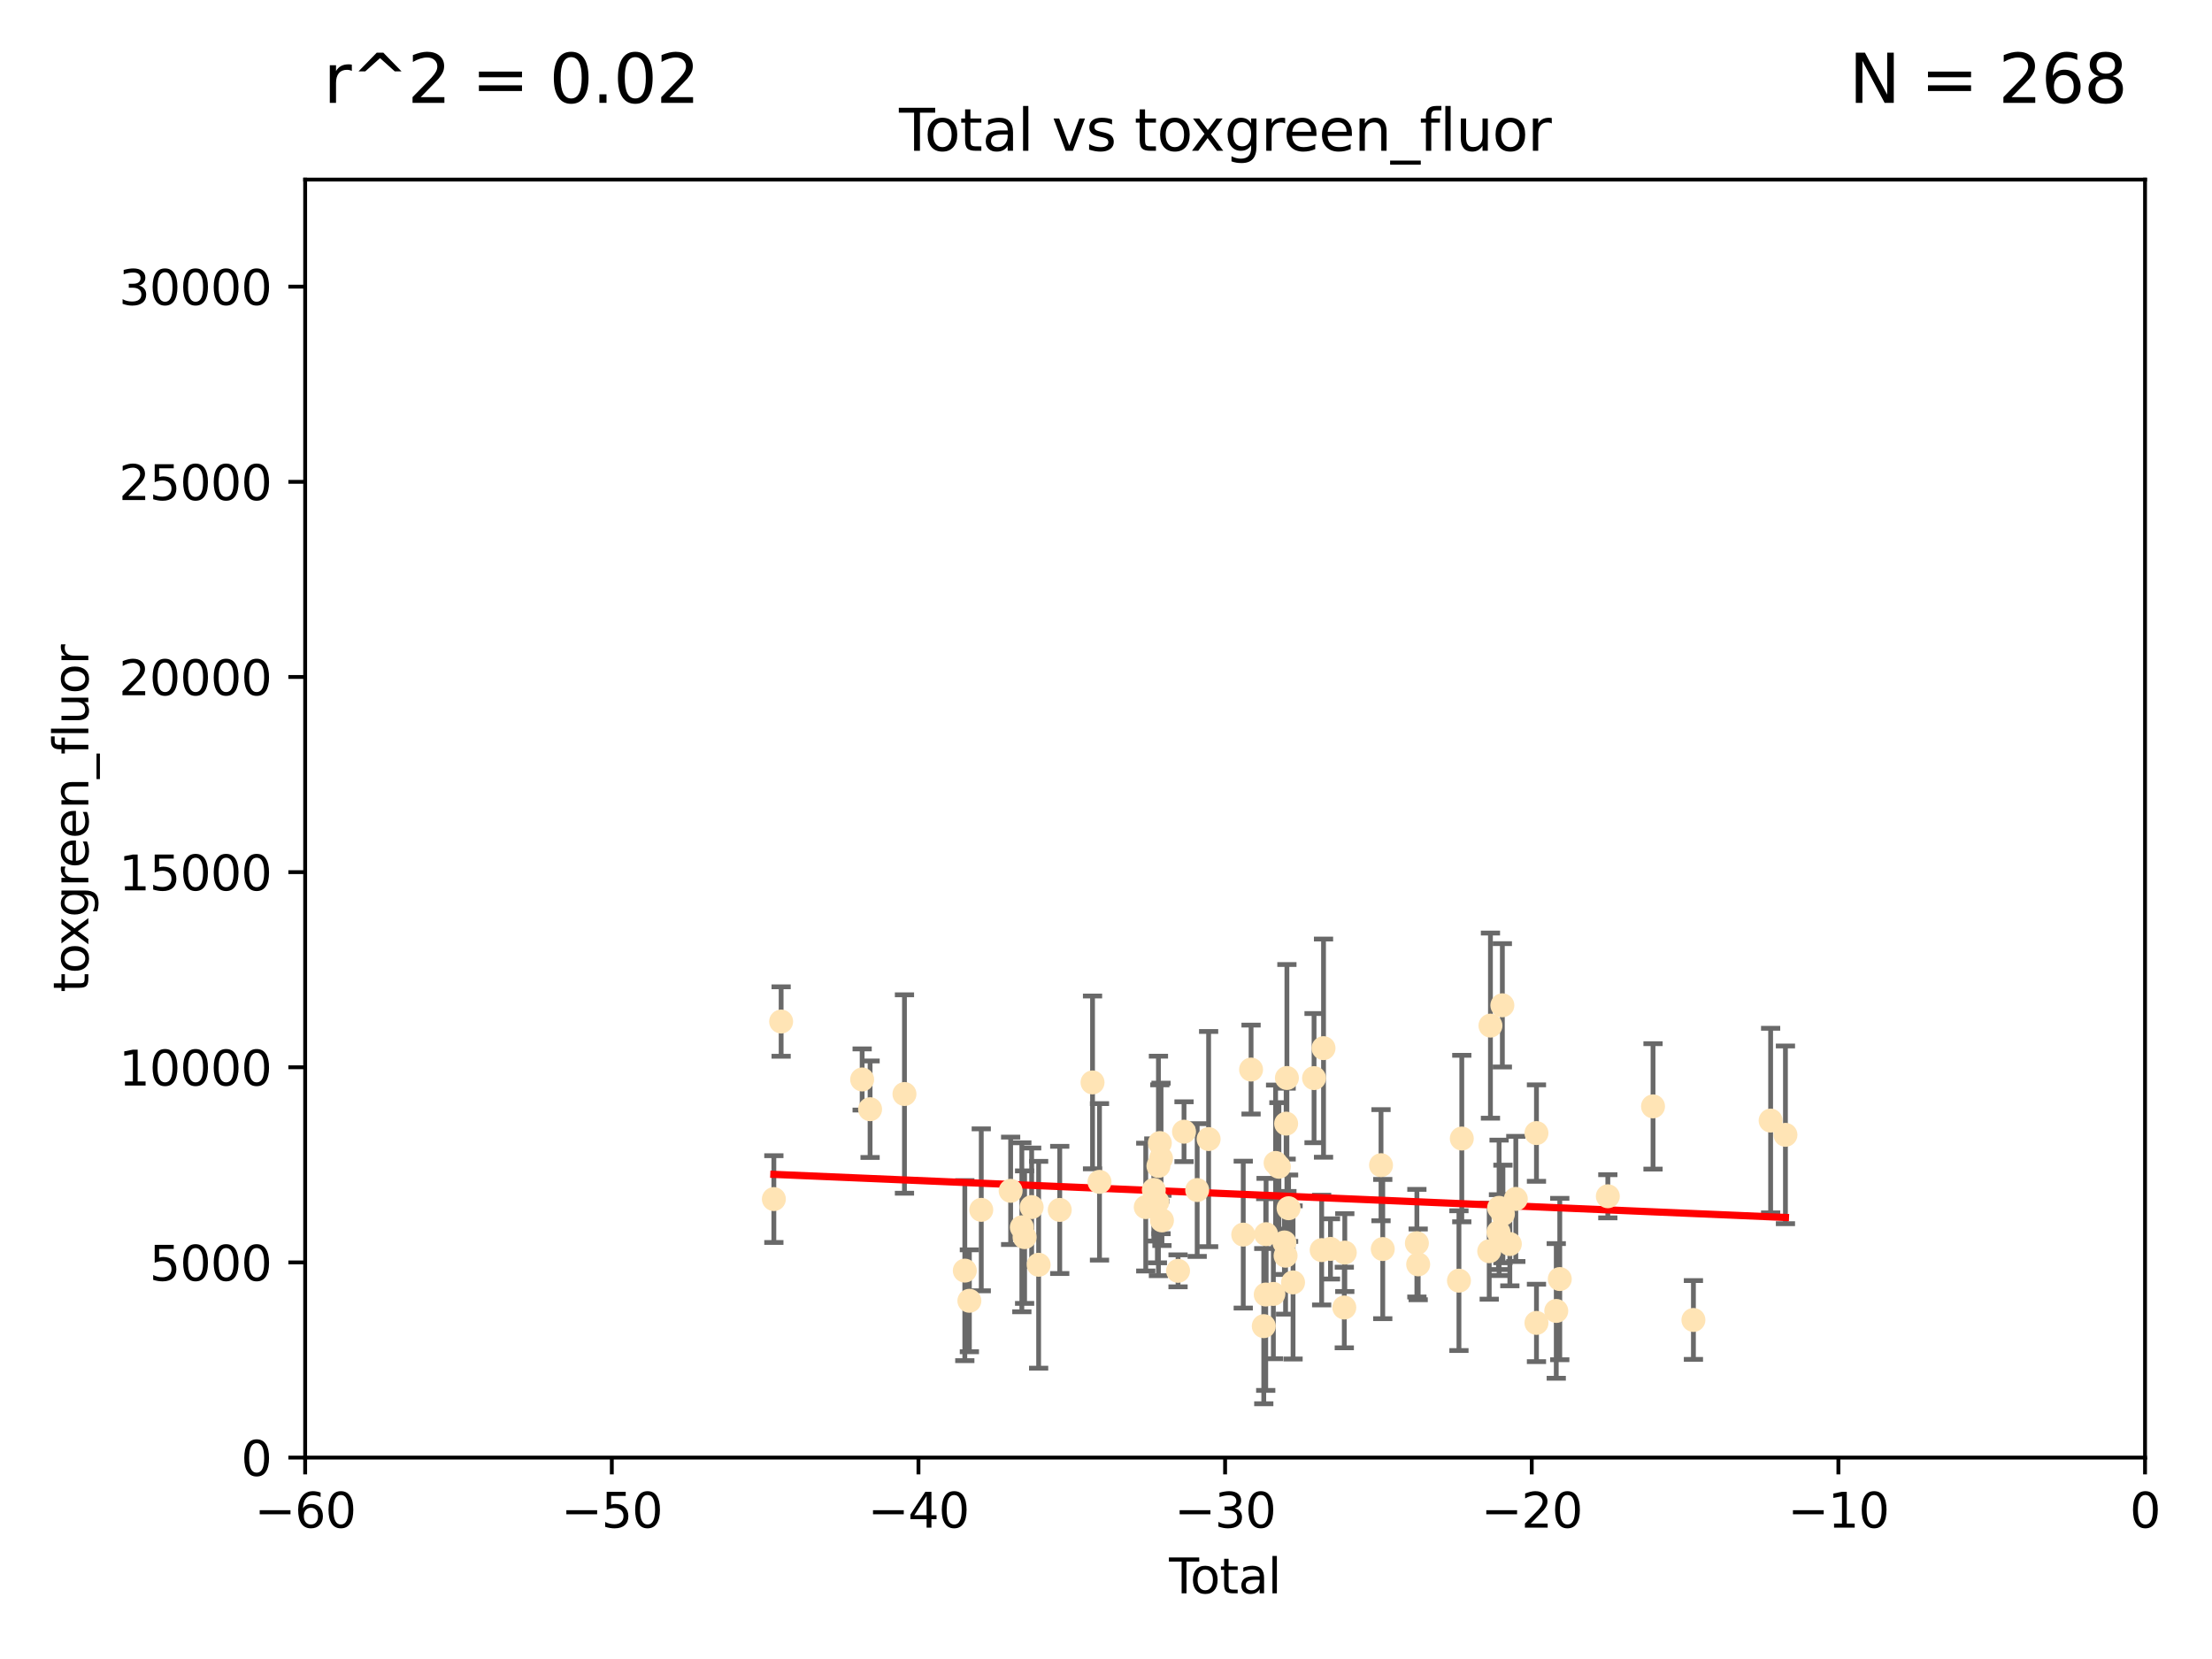 <?xml version="1.0" encoding="utf-8" standalone="no"?>
<!DOCTYPE svg PUBLIC "-//W3C//DTD SVG 1.1//EN"
  "http://www.w3.org/Graphics/SVG/1.1/DTD/svg11.dtd">
<svg xmlns:xlink="http://www.w3.org/1999/xlink" width="460.8pt" height="345.6pt" viewBox="0 0 460.8 345.6" xmlns="http://www.w3.org/2000/svg" version="1.1">
 <defs>
  <style type="text/css">*{stroke-linejoin: round; stroke-linecap: butt}</style>
 </defs>
 <g id="figure_1">
  <g id="patch_1">
   <path d="M 0 345.6 
L 460.8 345.6 
L 460.8 0 
L 0 0 
z
" style="fill: #ffffff"/>
  </g>
  <g id="axes_1">
   <g id="patch_2">
    <path d="M 63.571 303.64 
L 446.85 303.64 
L 446.85 37.411 
L 63.571 37.411 
z
" style="fill: #ffffff"/>
   </g>
   <g id="PathCollection_1">
    <defs>
     <path id="m2e6eecf517" d="M 0 1.118 
C 0.297 1.118 0.581 1 0.791 0.791 
C 1 0.581 1.118 0.297 1.118 0 
C 1.118 -0.297 1 -0.581 0.791 -0.791 
C 0.581 -1 0.297 -1.118 0 -1.118 
C -0.297 -1.118 -0.581 -1 -0.791 -0.791 
C -1 -0.581 -1.118 -0.297 -1.118 0 
C -1.118 0.297 -1 0.581 -0.791 0.791 
C -0.581 1 -0.297 1.118 0 1.118 
z
" style="stroke: #ffe4b5"/>
    </defs>
    <g clip-path="url(#p07975fe2c4)">
     <use xlink:href="#m2e6eecf517" x="161.21" y="249.791" style="fill: #ffe4b5; stroke: #ffe4b5"/>
     <use xlink:href="#m2e6eecf517" x="162.724" y="212.802" style="fill: #ffe4b5; stroke: #ffe4b5"/>
     <use xlink:href="#m2e6eecf517" x="179.601" y="224.873" style="fill: #ffe4b5; stroke: #ffe4b5"/>
     <use xlink:href="#m2e6eecf517" x="181.253" y="231.067" style="fill: #ffe4b5; stroke: #ffe4b5"/>
     <use xlink:href="#m2e6eecf517" x="188.417" y="227.903" style="fill: #ffe4b5; stroke: #ffe4b5"/>
     <use xlink:href="#m2e6eecf517" x="200.988" y="264.692" style="fill: #ffe4b5; stroke: #ffe4b5"/>
     <use xlink:href="#m2e6eecf517" x="201.939" y="270.979" style="fill: #ffe4b5; stroke: #ffe4b5"/>
     <use xlink:href="#m2e6eecf517" x="204.415" y="252.033" style="fill: #ffe4b5; stroke: #ffe4b5"/>
     <use xlink:href="#m2e6eecf517" x="210.536" y="248.068" style="fill: #ffe4b5; stroke: #ffe4b5"/>
     <use xlink:href="#m2e6eecf517" x="212.869" y="255.665" style="fill: #ffe4b5; stroke: #ffe4b5"/>
     <use xlink:href="#m2e6eecf517" x="213.443" y="257.718" style="fill: #ffe4b5; stroke: #ffe4b5"/>
     <use xlink:href="#m2e6eecf517" x="214.913" y="251.455" style="fill: #ffe4b5; stroke: #ffe4b5"/>
     <use xlink:href="#m2e6eecf517" x="216.367" y="263.475" style="fill: #ffe4b5; stroke: #ffe4b5"/>
     <use xlink:href="#m2e6eecf517" x="220.765" y="252.047" style="fill: #ffe4b5; stroke: #ffe4b5"/>
     <use xlink:href="#m2e6eecf517" x="227.595" y="225.488" style="fill: #ffe4b5; stroke: #ffe4b5"/>
     <use xlink:href="#m2e6eecf517" x="229.045" y="246.202" style="fill: #ffe4b5; stroke: #ffe4b5"/>
     <use xlink:href="#m2e6eecf517" x="238.681" y="251.458" style="fill: #ffe4b5; stroke: #ffe4b5"/>
     <use xlink:href="#m2e6eecf517" x="240.358" y="247.882" style="fill: #ffe4b5; stroke: #ffe4b5"/>
     <use xlink:href="#m2e6eecf517" x="241.107" y="250.374" style="fill: #ffe4b5; stroke: #ffe4b5"/>
     <use xlink:href="#m2e6eecf517" x="241.324" y="242.885" style="fill: #ffe4b5; stroke: #ffe4b5"/>
     <use xlink:href="#m2e6eecf517" x="241.618" y="238.115" style="fill: #ffe4b5; stroke: #ffe4b5"/>
     <use xlink:href="#m2e6eecf517" x="241.865" y="241.324" style="fill: #ffe4b5; stroke: #ffe4b5"/>
     <use xlink:href="#m2e6eecf517" x="242.058" y="254.237" style="fill: #ffe4b5; stroke: #ffe4b5"/>
     <use xlink:href="#m2e6eecf517" x="245.409" y="264.738" style="fill: #ffe4b5; stroke: #ffe4b5"/>
     <use xlink:href="#m2e6eecf517" x="246.654" y="235.752" style="fill: #ffe4b5; stroke: #ffe4b5"/>
     <use xlink:href="#m2e6eecf517" x="249.396" y="247.907" style="fill: #ffe4b5; stroke: #ffe4b5"/>
     <use xlink:href="#m2e6eecf517" x="251.778" y="237.288" style="fill: #ffe4b5; stroke: #ffe4b5"/>
     <use xlink:href="#m2e6eecf517" x="258.992" y="257.194" style="fill: #ffe4b5; stroke: #ffe4b5"/>
     <use xlink:href="#m2e6eecf517" x="260.621" y="222.809" style="fill: #ffe4b5; stroke: #ffe4b5"/>
     <use xlink:href="#m2e6eecf517" x="263.267" y="276.261" style="fill: #ffe4b5; stroke: #ffe4b5"/>
     <use xlink:href="#m2e6eecf517" x="263.676" y="269.678" style="fill: #ffe4b5; stroke: #ffe4b5"/>
     <use xlink:href="#m2e6eecf517" x="263.749" y="257.103" style="fill: #ffe4b5; stroke: #ffe4b5"/>
     <use xlink:href="#m2e6eecf517" x="265.267" y="269.55" style="fill: #ffe4b5; stroke: #ffe4b5"/>
     <use xlink:href="#m2e6eecf517" x="265.731" y="242.263" style="fill: #ffe4b5; stroke: #ffe4b5"/>
     <use xlink:href="#m2e6eecf517" x="266.421" y="243.055" style="fill: #ffe4b5; stroke: #ffe4b5"/>
     <use xlink:href="#m2e6eecf517" x="267.566" y="258.822" style="fill: #ffe4b5; stroke: #ffe4b5"/>
     <use xlink:href="#m2e6eecf517" x="267.81" y="261.588" style="fill: #ffe4b5; stroke: #ffe4b5"/>
     <use xlink:href="#m2e6eecf517" x="267.925" y="234.075" style="fill: #ffe4b5; stroke: #ffe4b5"/>
     <use xlink:href="#m2e6eecf517" x="268.086" y="224.564" style="fill: #ffe4b5; stroke: #ffe4b5"/>
     <use xlink:href="#m2e6eecf517" x="268.435" y="251.692" style="fill: #ffe4b5; stroke: #ffe4b5"/>
     <use xlink:href="#m2e6eecf517" x="269.366" y="267.149" style="fill: #ffe4b5; stroke: #ffe4b5"/>
     <use xlink:href="#m2e6eecf517" x="273.742" y="224.589" style="fill: #ffe4b5; stroke: #ffe4b5"/>
     <use xlink:href="#m2e6eecf517" x="275.327" y="260.418" style="fill: #ffe4b5; stroke: #ffe4b5"/>
     <use xlink:href="#m2e6eecf517" x="275.715" y="218.347" style="fill: #ffe4b5; stroke: #ffe4b5"/>
     <use xlink:href="#m2e6eecf517" x="277.163" y="260.168" style="fill: #ffe4b5; stroke: #ffe4b5"/>
     <use xlink:href="#m2e6eecf517" x="280.041" y="272.377" style="fill: #ffe4b5; stroke: #ffe4b5"/>
     <use xlink:href="#m2e6eecf517" x="280.145" y="260.939" style="fill: #ffe4b5; stroke: #ffe4b5"/>
     <use xlink:href="#m2e6eecf517" x="287.692" y="242.731" style="fill: #ffe4b5; stroke: #ffe4b5"/>
     <use xlink:href="#m2e6eecf517" x="288.054" y="260.2" style="fill: #ffe4b5; stroke: #ffe4b5"/>
     <use xlink:href="#m2e6eecf517" x="295.162" y="258.979" style="fill: #ffe4b5; stroke: #ffe4b5"/>
     <use xlink:href="#m2e6eecf517" x="295.433" y="263.39" style="fill: #ffe4b5; stroke: #ffe4b5"/>
     <use xlink:href="#m2e6eecf517" x="303.925" y="266.787" style="fill: #ffe4b5; stroke: #ffe4b5"/>
     <use xlink:href="#m2e6eecf517" x="304.518" y="237.179" style="fill: #ffe4b5; stroke: #ffe4b5"/>
     <use xlink:href="#m2e6eecf517" x="310.233" y="260.652" style="fill: #ffe4b5; stroke: #ffe4b5"/>
     <use xlink:href="#m2e6eecf517" x="310.488" y="213.654" style="fill: #ffe4b5; stroke: #ffe4b5"/>
     <use xlink:href="#m2e6eecf517" x="312.161" y="256.674" style="fill: #ffe4b5; stroke: #ffe4b5"/>
     <use xlink:href="#m2e6eecf517" x="312.288" y="251.615" style="fill: #ffe4b5; stroke: #ffe4b5"/>
     <use xlink:href="#m2e6eecf517" x="312.969" y="209.421" style="fill: #ffe4b5; stroke: #ffe4b5"/>
     <use xlink:href="#m2e6eecf517" x="313.086" y="252.889" style="fill: #ffe4b5; stroke: #ffe4b5"/>
     <use xlink:href="#m2e6eecf517" x="314.527" y="259.156" style="fill: #ffe4b5; stroke: #ffe4b5"/>
     <use xlink:href="#m2e6eecf517" x="315.771" y="249.756" style="fill: #ffe4b5; stroke: #ffe4b5"/>
     <use xlink:href="#m2e6eecf517" x="320.072" y="236.039" style="fill: #ffe4b5; stroke: #ffe4b5"/>
     <use xlink:href="#m2e6eecf517" x="320.074" y="275.586" style="fill: #ffe4b5; stroke: #ffe4b5"/>
     <use xlink:href="#m2e6eecf517" x="324.196" y="273.091" style="fill: #ffe4b5; stroke: #ffe4b5"/>
     <use xlink:href="#m2e6eecf517" x="324.93" y="266.448" style="fill: #ffe4b5; stroke: #ffe4b5"/>
     <use xlink:href="#m2e6eecf517" x="334.94" y="249.204" style="fill: #ffe4b5; stroke: #ffe4b5"/>
     <use xlink:href="#m2e6eecf517" x="344.356" y="230.478" style="fill: #ffe4b5; stroke: #ffe4b5"/>
     <use xlink:href="#m2e6eecf517" x="352.771" y="274.972" style="fill: #ffe4b5; stroke: #ffe4b5"/>
     <use xlink:href="#m2e6eecf517" x="368.855" y="233.435" style="fill: #ffe4b5; stroke: #ffe4b5"/>
     <use xlink:href="#m2e6eecf517" x="371.94" y="236.407" style="fill: #ffe4b5; stroke: #ffe4b5"/>
    </g>
   </g>
   <g id="matplotlib.axis_1">
    <g id="xtick_1">
     <g id="line2d_1">
      <defs>
       <path id="m65c849eef1" d="M 0 0 
L 0 3.5 
" style="stroke: #000000; stroke-width: 0.8"/>
      </defs>
      <g>
       <use xlink:href="#m65c849eef1" x="63.571" y="303.64" style="stroke: #000000; stroke-width: 0.8"/>
      </g>
     </g>
     <g id="text_1">
      <!-- −60 -->
      <g transform="translate(53.019 318.238)scale(0.1 -0.1)">
       <defs>
        <path id="DejaVuSans-2212" d="M 678 2272 
L 4684 2272 
L 4684 1741 
L 678 1741 
L 678 2272 
z
" transform="scale(0.016)"/>
        <path id="DejaVuSans-36" d="M 2113 2584 
Q 1688 2584 1439 2293 
Q 1191 2003 1191 1497 
Q 1191 994 1439 701 
Q 1688 409 2113 409 
Q 2538 409 2786 701 
Q 3034 994 3034 1497 
Q 3034 2003 2786 2293 
Q 2538 2584 2113 2584 
z
M 3366 4563 
L 3366 3988 
Q 3128 4100 2886 4159 
Q 2644 4219 2406 4219 
Q 1781 4219 1451 3797 
Q 1122 3375 1075 2522 
Q 1259 2794 1537 2939 
Q 1816 3084 2150 3084 
Q 2853 3084 3261 2657 
Q 3669 2231 3669 1497 
Q 3669 778 3244 343 
Q 2819 -91 2113 -91 
Q 1303 -91 875 529 
Q 447 1150 447 2328 
Q 447 3434 972 4092 
Q 1497 4750 2381 4750 
Q 2619 4750 2861 4703 
Q 3103 4656 3366 4563 
z
" transform="scale(0.016)"/>
        <path id="DejaVuSans-30" d="M 2034 4250 
Q 1547 4250 1301 3770 
Q 1056 3291 1056 2328 
Q 1056 1369 1301 889 
Q 1547 409 2034 409 
Q 2525 409 2770 889 
Q 3016 1369 3016 2328 
Q 3016 3291 2770 3770 
Q 2525 4250 2034 4250 
z
M 2034 4750 
Q 2819 4750 3233 4129 
Q 3647 3509 3647 2328 
Q 3647 1150 3233 529 
Q 2819 -91 2034 -91 
Q 1250 -91 836 529 
Q 422 1150 422 2328 
Q 422 3509 836 4129 
Q 1250 4750 2034 4750 
z
" transform="scale(0.016)"/>
       </defs>
       <use xlink:href="#DejaVuSans-2212"/>
       <use xlink:href="#DejaVuSans-36" x="83.789"/>
       <use xlink:href="#DejaVuSans-30" x="147.412"/>
      </g>
     </g>
    </g>
    <g id="xtick_2">
     <g id="line2d_2">
      <g>
       <use xlink:href="#m65c849eef1" x="127.451" y="303.64" style="stroke: #000000; stroke-width: 0.8"/>
      </g>
     </g>
     <g id="text_2">
      <!-- −50 -->
      <g transform="translate(116.899 318.238)scale(0.1 -0.1)">
       <defs>
        <path id="DejaVuSans-35" d="M 691 4666 
L 3169 4666 
L 3169 4134 
L 1269 4134 
L 1269 2991 
Q 1406 3038 1543 3061 
Q 1681 3084 1819 3084 
Q 2600 3084 3056 2656 
Q 3513 2228 3513 1497 
Q 3513 744 3044 326 
Q 2575 -91 1722 -91 
Q 1428 -91 1123 -41 
Q 819 9 494 109 
L 494 744 
Q 775 591 1075 516 
Q 1375 441 1709 441 
Q 2250 441 2565 725 
Q 2881 1009 2881 1497 
Q 2881 1984 2565 2268 
Q 2250 2553 1709 2553 
Q 1456 2553 1204 2497 
Q 953 2441 691 2322 
L 691 4666 
z
" transform="scale(0.016)"/>
       </defs>
       <use xlink:href="#DejaVuSans-2212"/>
       <use xlink:href="#DejaVuSans-35" x="83.789"/>
       <use xlink:href="#DejaVuSans-30" x="147.412"/>
      </g>
     </g>
    </g>
    <g id="xtick_3">
     <g id="line2d_3">
      <g>
       <use xlink:href="#m65c849eef1" x="191.331" y="303.64" style="stroke: #000000; stroke-width: 0.8"/>
      </g>
     </g>
     <g id="text_3">
      <!-- −40 -->
      <g transform="translate(180.778 318.238)scale(0.1 -0.1)">
       <defs>
        <path id="DejaVuSans-34" d="M 2419 4116 
L 825 1625 
L 2419 1625 
L 2419 4116 
z
M 2253 4666 
L 3047 4666 
L 3047 1625 
L 3713 1625 
L 3713 1100 
L 3047 1100 
L 3047 0 
L 2419 0 
L 2419 1100 
L 313 1100 
L 313 1709 
L 2253 4666 
z
" transform="scale(0.016)"/>
       </defs>
       <use xlink:href="#DejaVuSans-2212"/>
       <use xlink:href="#DejaVuSans-34" x="83.789"/>
       <use xlink:href="#DejaVuSans-30" x="147.412"/>
      </g>
     </g>
    </g>
    <g id="xtick_4">
     <g id="line2d_4">
      <g>
       <use xlink:href="#m65c849eef1" x="255.211" y="303.64" style="stroke: #000000; stroke-width: 0.8"/>
      </g>
     </g>
     <g id="text_4">
      <!-- −30 -->
      <g transform="translate(244.658 318.238)scale(0.1 -0.1)">
       <defs>
        <path id="DejaVuSans-33" d="M 2597 2516 
Q 3050 2419 3304 2112 
Q 3559 1806 3559 1356 
Q 3559 666 3084 287 
Q 2609 -91 1734 -91 
Q 1441 -91 1130 -33 
Q 819 25 488 141 
L 488 750 
Q 750 597 1062 519 
Q 1375 441 1716 441 
Q 2309 441 2620 675 
Q 2931 909 2931 1356 
Q 2931 1769 2642 2001 
Q 2353 2234 1838 2234 
L 1294 2234 
L 1294 2753 
L 1863 2753 
Q 2328 2753 2575 2939 
Q 2822 3125 2822 3475 
Q 2822 3834 2567 4026 
Q 2313 4219 1838 4219 
Q 1578 4219 1281 4162 
Q 984 4106 628 3988 
L 628 4550 
Q 988 4650 1302 4700 
Q 1616 4750 1894 4750 
Q 2613 4750 3031 4423 
Q 3450 4097 3450 3541 
Q 3450 3153 3228 2886 
Q 3006 2619 2597 2516 
z
" transform="scale(0.016)"/>
       </defs>
       <use xlink:href="#DejaVuSans-2212"/>
       <use xlink:href="#DejaVuSans-33" x="83.789"/>
       <use xlink:href="#DejaVuSans-30" x="147.412"/>
      </g>
     </g>
    </g>
    <g id="xtick_5">
     <g id="line2d_5">
      <g>
       <use xlink:href="#m65c849eef1" x="319.09" y="303.64" style="stroke: #000000; stroke-width: 0.8"/>
      </g>
     </g>
     <g id="text_5">
      <!-- −20 -->
      <g transform="translate(308.538 318.238)scale(0.1 -0.1)">
       <defs>
        <path id="DejaVuSans-32" d="M 1228 531 
L 3431 531 
L 3431 0 
L 469 0 
L 469 531 
Q 828 903 1448 1529 
Q 2069 2156 2228 2338 
Q 2531 2678 2651 2914 
Q 2772 3150 2772 3378 
Q 2772 3750 2511 3984 
Q 2250 4219 1831 4219 
Q 1534 4219 1204 4116 
Q 875 4013 500 3803 
L 500 4441 
Q 881 4594 1212 4672 
Q 1544 4750 1819 4750 
Q 2544 4750 2975 4387 
Q 3406 4025 3406 3419 
Q 3406 3131 3298 2873 
Q 3191 2616 2906 2266 
Q 2828 2175 2409 1742 
Q 1991 1309 1228 531 
z
" transform="scale(0.016)"/>
       </defs>
       <use xlink:href="#DejaVuSans-2212"/>
       <use xlink:href="#DejaVuSans-32" x="83.789"/>
       <use xlink:href="#DejaVuSans-30" x="147.412"/>
      </g>
     </g>
    </g>
    <g id="xtick_6">
     <g id="line2d_6">
      <g>
       <use xlink:href="#m65c849eef1" x="382.97" y="303.64" style="stroke: #000000; stroke-width: 0.8"/>
      </g>
     </g>
     <g id="text_6">
      <!-- −10 -->
      <g transform="translate(372.418 318.238)scale(0.1 -0.1)">
       <defs>
        <path id="DejaVuSans-31" d="M 794 531 
L 1825 531 
L 1825 4091 
L 703 3866 
L 703 4441 
L 1819 4666 
L 2450 4666 
L 2450 531 
L 3481 531 
L 3481 0 
L 794 0 
L 794 531 
z
" transform="scale(0.016)"/>
       </defs>
       <use xlink:href="#DejaVuSans-2212"/>
       <use xlink:href="#DejaVuSans-31" x="83.789"/>
       <use xlink:href="#DejaVuSans-30" x="147.412"/>
      </g>
     </g>
    </g>
    <g id="xtick_7">
     <g id="line2d_7">
      <g>
       <use xlink:href="#m65c849eef1" x="446.85" y="303.64" style="stroke: #000000; stroke-width: 0.8"/>
      </g>
     </g>
     <g id="text_7">
      <!-- 0 -->
      <g transform="translate(443.669 318.238)scale(0.1 -0.1)">
       <use xlink:href="#DejaVuSans-30"/>
      </g>
     </g>
    </g>
    <g id="text_8">
     <!-- Total -->
     <g transform="translate(243.534 331.917)scale(0.1 -0.1)">
      <defs>
       <path id="DejaVuSans-54" d="M -19 4666 
L 3928 4666 
L 3928 4134 
L 2272 4134 
L 2272 0 
L 1638 0 
L 1638 4134 
L -19 4134 
L -19 4666 
z
" transform="scale(0.016)"/>
       <path id="DejaVuSans-6f" d="M 1959 3097 
Q 1497 3097 1228 2736 
Q 959 2375 959 1747 
Q 959 1119 1226 758 
Q 1494 397 1959 397 
Q 2419 397 2687 759 
Q 2956 1122 2956 1747 
Q 2956 2369 2687 2733 
Q 2419 3097 1959 3097 
z
M 1959 3584 
Q 2709 3584 3137 3096 
Q 3566 2609 3566 1747 
Q 3566 888 3137 398 
Q 2709 -91 1959 -91 
Q 1206 -91 779 398 
Q 353 888 353 1747 
Q 353 2609 779 3096 
Q 1206 3584 1959 3584 
z
" transform="scale(0.016)"/>
       <path id="DejaVuSans-74" d="M 1172 4494 
L 1172 3500 
L 2356 3500 
L 2356 3053 
L 1172 3053 
L 1172 1153 
Q 1172 725 1289 603 
Q 1406 481 1766 481 
L 2356 481 
L 2356 0 
L 1766 0 
Q 1100 0 847 248 
Q 594 497 594 1153 
L 594 3053 
L 172 3053 
L 172 3500 
L 594 3500 
L 594 4494 
L 1172 4494 
z
" transform="scale(0.016)"/>
       <path id="DejaVuSans-61" d="M 2194 1759 
Q 1497 1759 1228 1600 
Q 959 1441 959 1056 
Q 959 750 1161 570 
Q 1363 391 1709 391 
Q 2188 391 2477 730 
Q 2766 1069 2766 1631 
L 2766 1759 
L 2194 1759 
z
M 3341 1997 
L 3341 0 
L 2766 0 
L 2766 531 
Q 2569 213 2275 61 
Q 1981 -91 1556 -91 
Q 1019 -91 701 211 
Q 384 513 384 1019 
Q 384 1609 779 1909 
Q 1175 2209 1959 2209 
L 2766 2209 
L 2766 2266 
Q 2766 2663 2505 2880 
Q 2244 3097 1772 3097 
Q 1472 3097 1187 3025 
Q 903 2953 641 2809 
L 641 3341 
Q 956 3463 1253 3523 
Q 1550 3584 1831 3584 
Q 2591 3584 2966 3190 
Q 3341 2797 3341 1997 
z
" transform="scale(0.016)"/>
       <path id="DejaVuSans-6c" d="M 603 4863 
L 1178 4863 
L 1178 0 
L 603 0 
L 603 4863 
z
" transform="scale(0.016)"/>
      </defs>
      <use xlink:href="#DejaVuSans-54"/>
      <use xlink:href="#DejaVuSans-6f" x="44.084"/>
      <use xlink:href="#DejaVuSans-74" x="105.266"/>
      <use xlink:href="#DejaVuSans-61" x="144.475"/>
      <use xlink:href="#DejaVuSans-6c" x="205.754"/>
     </g>
    </g>
   </g>
   <g id="matplotlib.axis_2">
    <g id="ytick_1">
     <g id="line2d_8">
      <defs>
       <path id="mf4ded88e7e" d="M 0 0 
L -3.5 0 
" style="stroke: #000000; stroke-width: 0.8"/>
      </defs>
      <g>
       <use xlink:href="#mf4ded88e7e" x="63.571" y="303.64" style="stroke: #000000; stroke-width: 0.8"/>
      </g>
     </g>
     <g id="text_9">
      <!-- 0 -->
      <g transform="translate(50.209 307.439)scale(0.1 -0.1)">
       <use xlink:href="#DejaVuSans-30"/>
      </g>
     </g>
    </g>
    <g id="ytick_2">
     <g id="line2d_9">
      <g>
       <use xlink:href="#mf4ded88e7e" x="63.571" y="262.986" style="stroke: #000000; stroke-width: 0.8"/>
      </g>
     </g>
     <g id="text_10">
      <!-- 5000 -->
      <g transform="translate(31.121 266.786)scale(0.1 -0.1)">
       <use xlink:href="#DejaVuSans-35"/>
       <use xlink:href="#DejaVuSans-30" x="63.623"/>
       <use xlink:href="#DejaVuSans-30" x="127.246"/>
       <use xlink:href="#DejaVuSans-30" x="190.869"/>
      </g>
     </g>
    </g>
    <g id="ytick_3">
     <g id="line2d_10">
      <g>
       <use xlink:href="#mf4ded88e7e" x="63.571" y="222.333" style="stroke: #000000; stroke-width: 0.8"/>
      </g>
     </g>
     <g id="text_11">
      <!-- 10000 -->
      <g transform="translate(24.759 226.132)scale(0.1 -0.1)">
       <use xlink:href="#DejaVuSans-31"/>
       <use xlink:href="#DejaVuSans-30" x="63.623"/>
       <use xlink:href="#DejaVuSans-30" x="127.246"/>
       <use xlink:href="#DejaVuSans-30" x="190.869"/>
       <use xlink:href="#DejaVuSans-30" x="254.492"/>
      </g>
     </g>
    </g>
    <g id="ytick_4">
     <g id="line2d_11">
      <g>
       <use xlink:href="#mf4ded88e7e" x="63.571" y="181.679" style="stroke: #000000; stroke-width: 0.8"/>
      </g>
     </g>
     <g id="text_12">
      <!-- 15000 -->
      <g transform="translate(24.759 185.478)scale(0.1 -0.1)">
       <use xlink:href="#DejaVuSans-31"/>
       <use xlink:href="#DejaVuSans-35" x="63.623"/>
       <use xlink:href="#DejaVuSans-30" x="127.246"/>
       <use xlink:href="#DejaVuSans-30" x="190.869"/>
       <use xlink:href="#DejaVuSans-30" x="254.492"/>
      </g>
     </g>
    </g>
    <g id="ytick_5">
     <g id="line2d_12">
      <g>
       <use xlink:href="#mf4ded88e7e" x="63.571" y="141.026" style="stroke: #000000; stroke-width: 0.8"/>
      </g>
     </g>
     <g id="text_13">
      <!-- 20000 -->
      <g transform="translate(24.759 144.825)scale(0.1 -0.1)">
       <use xlink:href="#DejaVuSans-32"/>
       <use xlink:href="#DejaVuSans-30" x="63.623"/>
       <use xlink:href="#DejaVuSans-30" x="127.246"/>
       <use xlink:href="#DejaVuSans-30" x="190.869"/>
       <use xlink:href="#DejaVuSans-30" x="254.492"/>
      </g>
     </g>
    </g>
    <g id="ytick_6">
     <g id="line2d_13">
      <g>
       <use xlink:href="#mf4ded88e7e" x="63.571" y="100.372" style="stroke: #000000; stroke-width: 0.8"/>
      </g>
     </g>
     <g id="text_14">
      <!-- 25000 -->
      <g transform="translate(24.759 104.171)scale(0.1 -0.1)">
       <use xlink:href="#DejaVuSans-32"/>
       <use xlink:href="#DejaVuSans-35" x="63.623"/>
       <use xlink:href="#DejaVuSans-30" x="127.246"/>
       <use xlink:href="#DejaVuSans-30" x="190.869"/>
       <use xlink:href="#DejaVuSans-30" x="254.492"/>
      </g>
     </g>
    </g>
    <g id="ytick_7">
     <g id="line2d_14">
      <g>
       <use xlink:href="#mf4ded88e7e" x="63.571" y="59.718" style="stroke: #000000; stroke-width: 0.8"/>
      </g>
     </g>
     <g id="text_15">
      <!-- 30000 -->
      <g transform="translate(24.759 63.518)scale(0.1 -0.1)">
       <use xlink:href="#DejaVuSans-33"/>
       <use xlink:href="#DejaVuSans-30" x="63.623"/>
       <use xlink:href="#DejaVuSans-30" x="127.246"/>
       <use xlink:href="#DejaVuSans-30" x="190.869"/>
       <use xlink:href="#DejaVuSans-30" x="254.492"/>
      </g>
     </g>
    </g>
    <g id="text_16">
     <!-- toxgreen_fluor -->
     <g transform="translate(18.401 206.72)rotate(-90)scale(0.1 -0.1)">
      <defs>
       <path id="DejaVuSans-78" d="M 3513 3500 
L 2247 1797 
L 3578 0 
L 2900 0 
L 1881 1375 
L 863 0 
L 184 0 
L 1544 1831 
L 300 3500 
L 978 3500 
L 1906 2253 
L 2834 3500 
L 3513 3500 
z
" transform="scale(0.016)"/>
       <path id="DejaVuSans-67" d="M 2906 1791 
Q 2906 2416 2648 2759 
Q 2391 3103 1925 3103 
Q 1463 3103 1205 2759 
Q 947 2416 947 1791 
Q 947 1169 1205 825 
Q 1463 481 1925 481 
Q 2391 481 2648 825 
Q 2906 1169 2906 1791 
z
M 3481 434 
Q 3481 -459 3084 -895 
Q 2688 -1331 1869 -1331 
Q 1566 -1331 1297 -1286 
Q 1028 -1241 775 -1147 
L 775 -588 
Q 1028 -725 1275 -790 
Q 1522 -856 1778 -856 
Q 2344 -856 2625 -561 
Q 2906 -266 2906 331 
L 2906 616 
Q 2728 306 2450 153 
Q 2172 0 1784 0 
Q 1141 0 747 490 
Q 353 981 353 1791 
Q 353 2603 747 3093 
Q 1141 3584 1784 3584 
Q 2172 3584 2450 3431 
Q 2728 3278 2906 2969 
L 2906 3500 
L 3481 3500 
L 3481 434 
z
" transform="scale(0.016)"/>
       <path id="DejaVuSans-72" d="M 2631 2963 
Q 2534 3019 2420 3045 
Q 2306 3072 2169 3072 
Q 1681 3072 1420 2755 
Q 1159 2438 1159 1844 
L 1159 0 
L 581 0 
L 581 3500 
L 1159 3500 
L 1159 2956 
Q 1341 3275 1631 3429 
Q 1922 3584 2338 3584 
Q 2397 3584 2469 3576 
Q 2541 3569 2628 3553 
L 2631 2963 
z
" transform="scale(0.016)"/>
       <path id="DejaVuSans-65" d="M 3597 1894 
L 3597 1613 
L 953 1613 
Q 991 1019 1311 708 
Q 1631 397 2203 397 
Q 2534 397 2845 478 
Q 3156 559 3463 722 
L 3463 178 
Q 3153 47 2828 -22 
Q 2503 -91 2169 -91 
Q 1331 -91 842 396 
Q 353 884 353 1716 
Q 353 2575 817 3079 
Q 1281 3584 2069 3584 
Q 2775 3584 3186 3129 
Q 3597 2675 3597 1894 
z
M 3022 2063 
Q 3016 2534 2758 2815 
Q 2500 3097 2075 3097 
Q 1594 3097 1305 2825 
Q 1016 2553 972 2059 
L 3022 2063 
z
" transform="scale(0.016)"/>
       <path id="DejaVuSans-6e" d="M 3513 2113 
L 3513 0 
L 2938 0 
L 2938 2094 
Q 2938 2591 2744 2837 
Q 2550 3084 2163 3084 
Q 1697 3084 1428 2787 
Q 1159 2491 1159 1978 
L 1159 0 
L 581 0 
L 581 3500 
L 1159 3500 
L 1159 2956 
Q 1366 3272 1645 3428 
Q 1925 3584 2291 3584 
Q 2894 3584 3203 3211 
Q 3513 2838 3513 2113 
z
" transform="scale(0.016)"/>
       <path id="DejaVuSans-5f" d="M 3263 -1063 
L 3263 -1509 
L -63 -1509 
L -63 -1063 
L 3263 -1063 
z
" transform="scale(0.016)"/>
       <path id="DejaVuSans-66" d="M 2375 4863 
L 2375 4384 
L 1825 4384 
Q 1516 4384 1395 4259 
Q 1275 4134 1275 3809 
L 1275 3500 
L 2222 3500 
L 2222 3053 
L 1275 3053 
L 1275 0 
L 697 0 
L 697 3053 
L 147 3053 
L 147 3500 
L 697 3500 
L 697 3744 
Q 697 4328 969 4595 
Q 1241 4863 1831 4863 
L 2375 4863 
z
" transform="scale(0.016)"/>
       <path id="DejaVuSans-75" d="M 544 1381 
L 544 3500 
L 1119 3500 
L 1119 1403 
Q 1119 906 1312 657 
Q 1506 409 1894 409 
Q 2359 409 2629 706 
Q 2900 1003 2900 1516 
L 2900 3500 
L 3475 3500 
L 3475 0 
L 2900 0 
L 2900 538 
Q 2691 219 2414 64 
Q 2138 -91 1772 -91 
Q 1169 -91 856 284 
Q 544 659 544 1381 
z
M 1991 3584 
L 1991 3584 
z
" transform="scale(0.016)"/>
      </defs>
      <use xlink:href="#DejaVuSans-74"/>
      <use xlink:href="#DejaVuSans-6f" x="39.209"/>
      <use xlink:href="#DejaVuSans-78" x="97.266"/>
      <use xlink:href="#DejaVuSans-67" x="156.445"/>
      <use xlink:href="#DejaVuSans-72" x="219.922"/>
      <use xlink:href="#DejaVuSans-65" x="258.785"/>
      <use xlink:href="#DejaVuSans-65" x="320.309"/>
      <use xlink:href="#DejaVuSans-6e" x="381.832"/>
      <use xlink:href="#DejaVuSans-5f" x="445.211"/>
      <use xlink:href="#DejaVuSans-66" x="495.211"/>
      <use xlink:href="#DejaVuSans-6c" x="530.416"/>
      <use xlink:href="#DejaVuSans-75" x="558.199"/>
      <use xlink:href="#DejaVuSans-6f" x="621.578"/>
      <use xlink:href="#DejaVuSans-72" x="682.76"/>
     </g>
    </g>
   </g>
   <g id="LineCollection_1">
    <path d="M 161.21 258.832 
L 161.21 240.751 
" clip-path="url(#p07975fe2c4)" style="fill: none; stroke: #696969"/>
    <path d="M 162.724 220.032 
L 162.724 205.573 
" clip-path="url(#p07975fe2c4)" style="fill: none; stroke: #696969"/>
    <path d="M 179.601 231.243 
L 179.601 218.504 
" clip-path="url(#p07975fe2c4)" style="fill: none; stroke: #696969"/>
    <path d="M 181.253 241.119 
L 181.253 221.015 
" clip-path="url(#p07975fe2c4)" style="fill: none; stroke: #696969"/>
    <path d="M 188.417 248.569 
L 188.417 207.238 
" clip-path="url(#p07975fe2c4)" style="fill: none; stroke: #696969"/>
    <path d="M 200.988 283.445 
L 200.988 245.938 
" clip-path="url(#p07975fe2c4)" style="fill: none; stroke: #696969"/>
    <path d="M 201.939 281.591 
L 201.939 260.367 
" clip-path="url(#p07975fe2c4)" style="fill: none; stroke: #696969"/>
    <path d="M 204.415 268.9 
L 204.415 235.166 
" clip-path="url(#p07975fe2c4)" style="fill: none; stroke: #696969"/>
    <path d="M 210.536 259.254 
L 210.536 236.882 
" clip-path="url(#p07975fe2c4)" style="fill: none; stroke: #696969"/>
    <path d="M 212.869 273.27 
L 212.869 238.061 
" clip-path="url(#p07975fe2c4)" style="fill: none; stroke: #696969"/>
    <path d="M 213.443 271.52 
L 213.443 243.915 
" clip-path="url(#p07975fe2c4)" style="fill: none; stroke: #696969"/>
    <path d="M 214.913 263.752 
L 214.913 239.159 
" clip-path="url(#p07975fe2c4)" style="fill: none; stroke: #696969"/>
    <path d="M 216.367 285.018 
L 216.367 241.932 
" clip-path="url(#p07975fe2c4)" style="fill: none; stroke: #696969"/>
    <path d="M 220.765 265.298 
L 220.765 238.796 
" clip-path="url(#p07975fe2c4)" style="fill: none; stroke: #696969"/>
    <path d="M 227.595 243.487 
L 227.595 207.489 
" clip-path="url(#p07975fe2c4)" style="fill: none; stroke: #696969"/>
    <path d="M 229.045 262.505 
L 229.045 229.899 
" clip-path="url(#p07975fe2c4)" style="fill: none; stroke: #696969"/>
    <path d="M 238.681 264.768 
L 238.681 238.148 
" clip-path="url(#p07975fe2c4)" style="fill: none; stroke: #696969"/>
    <path d="M 240.358 258.528 
L 240.358 237.236 
" clip-path="url(#p07975fe2c4)" style="fill: none; stroke: #696969"/>
    <path d="M 241.107 263.068 
L 241.107 237.68 
" clip-path="url(#p07975fe2c4)" style="fill: none; stroke: #696969"/>
    <path d="M 241.324 265.745 
L 241.324 220.025 
" clip-path="url(#p07975fe2c4)" style="fill: none; stroke: #696969"/>
    <path d="M 241.618 250.233 
L 241.618 225.998 
" clip-path="url(#p07975fe2c4)" style="fill: none; stroke: #696969"/>
    <path d="M 241.865 257.002 
L 241.865 225.646 
" clip-path="url(#p07975fe2c4)" style="fill: none; stroke: #696969"/>
    <path d="M 242.058 259.47 
L 242.058 249.004 
" clip-path="url(#p07975fe2c4)" style="fill: none; stroke: #696969"/>
    <path d="M 245.409 268.067 
L 245.409 261.409 
" clip-path="url(#p07975fe2c4)" style="fill: none; stroke: #696969"/>
    <path d="M 246.654 241.982 
L 246.654 229.521 
" clip-path="url(#p07975fe2c4)" style="fill: none; stroke: #696969"/>
    <path d="M 249.396 261.733 
L 249.396 234.081 
" clip-path="url(#p07975fe2c4)" style="fill: none; stroke: #696969"/>
    <path d="M 251.778 259.699 
L 251.778 214.876 
" clip-path="url(#p07975fe2c4)" style="fill: none; stroke: #696969"/>
    <path d="M 258.992 272.496 
L 258.992 241.892 
" clip-path="url(#p07975fe2c4)" style="fill: none; stroke: #696969"/>
    <path d="M 260.621 232.071 
L 260.621 213.548 
" clip-path="url(#p07975fe2c4)" style="fill: none; stroke: #696969"/>
    <path d="M 263.267 292.428 
L 263.267 260.093 
" clip-path="url(#p07975fe2c4)" style="fill: none; stroke: #696969"/>
    <path d="M 263.676 289.643 
L 263.676 249.712 
" clip-path="url(#p07975fe2c4)" style="fill: none; stroke: #696969"/>
    <path d="M 263.749 268.73 
L 263.749 245.476 
" clip-path="url(#p07975fe2c4)" style="fill: none; stroke: #696969"/>
    <path d="M 265.267 283.046 
L 265.267 256.054 
" clip-path="url(#p07975fe2c4)" style="fill: none; stroke: #696969"/>
    <path d="M 265.731 258.487 
L 265.731 226.04 
" clip-path="url(#p07975fe2c4)" style="fill: none; stroke: #696969"/>
    <path d="M 266.421 256.404 
L 266.421 229.706 
" clip-path="url(#p07975fe2c4)" style="fill: none; stroke: #696969"/>
    <path d="M 267.566 265.496 
L 267.566 252.148 
" clip-path="url(#p07975fe2c4)" style="fill: none; stroke: #696969"/>
    <path d="M 267.81 273.762 
L 267.81 249.414 
" clip-path="url(#p07975fe2c4)" style="fill: none; stroke: #696969"/>
    <path d="M 267.925 241.454 
L 267.925 226.696 
" clip-path="url(#p07975fe2c4)" style="fill: none; stroke: #696969"/>
    <path d="M 268.086 248.198 
L 268.086 200.931 
" clip-path="url(#p07975fe2c4)" style="fill: none; stroke: #696969"/>
    <path d="M 268.435 258.613 
L 268.435 244.772 
" clip-path="url(#p07975fe2c4)" style="fill: none; stroke: #696969"/>
    <path d="M 269.366 283.104 
L 269.366 251.194 
" clip-path="url(#p07975fe2c4)" style="fill: none; stroke: #696969"/>
    <path d="M 273.742 238.042 
L 273.742 211.137 
" clip-path="url(#p07975fe2c4)" style="fill: none; stroke: #696969"/>
    <path d="M 275.327 271.844 
L 275.327 248.991 
" clip-path="url(#p07975fe2c4)" style="fill: none; stroke: #696969"/>
    <path d="M 275.715 241.072 
L 275.715 195.622 
" clip-path="url(#p07975fe2c4)" style="fill: none; stroke: #696969"/>
    <path d="M 277.163 266.44 
L 277.163 253.897 
" clip-path="url(#p07975fe2c4)" style="fill: none; stroke: #696969"/>
    <path d="M 280.041 280.771 
L 280.041 263.983 
" clip-path="url(#p07975fe2c4)" style="fill: none; stroke: #696969"/>
    <path d="M 280.145 269.046 
L 280.145 252.831 
" clip-path="url(#p07975fe2c4)" style="fill: none; stroke: #696969"/>
    <path d="M 287.692 254.304 
L 287.692 231.158 
" clip-path="url(#p07975fe2c4)" style="fill: none; stroke: #696969"/>
    <path d="M 288.054 274.702 
L 288.054 245.699 
" clip-path="url(#p07975fe2c4)" style="fill: none; stroke: #696969"/>
    <path d="M 295.162 270.187 
L 295.162 247.772 
" clip-path="url(#p07975fe2c4)" style="fill: none; stroke: #696969"/>
    <path d="M 295.433 270.759 
L 295.433 256.021 
" clip-path="url(#p07975fe2c4)" style="fill: none; stroke: #696969"/>
    <path d="M 303.925 281.343 
L 303.925 252.231 
" clip-path="url(#p07975fe2c4)" style="fill: none; stroke: #696969"/>
    <path d="M 304.518 254.521 
L 304.518 219.838 
" clip-path="url(#p07975fe2c4)" style="fill: none; stroke: #696969"/>
    <path d="M 310.233 270.642 
L 310.233 250.662 
" clip-path="url(#p07975fe2c4)" style="fill: none; stroke: #696969"/>
    <path d="M 310.488 232.935 
L 310.488 194.373 
" clip-path="url(#p07975fe2c4)" style="fill: none; stroke: #696969"/>
    <path d="M 312.161 264.469 
L 312.161 248.879 
" clip-path="url(#p07975fe2c4)" style="fill: none; stroke: #696969"/>
    <path d="M 312.288 265.717 
L 312.288 237.512 
" clip-path="url(#p07975fe2c4)" style="fill: none; stroke: #696969"/>
    <path d="M 312.969 222.268 
L 312.969 196.574 
" clip-path="url(#p07975fe2c4)" style="fill: none; stroke: #696969"/>
    <path d="M 313.086 263.053 
L 313.086 242.725 
" clip-path="url(#p07975fe2c4)" style="fill: none; stroke: #696969"/>
    <path d="M 314.527 267.862 
L 314.527 250.451 
" clip-path="url(#p07975fe2c4)" style="fill: none; stroke: #696969"/>
    <path d="M 315.771 262.791 
L 315.771 236.721 
" clip-path="url(#p07975fe2c4)" style="fill: none; stroke: #696969"/>
    <path d="M 320.072 246.086 
L 320.072 225.992 
" clip-path="url(#p07975fe2c4)" style="fill: none; stroke: #696969"/>
    <path d="M 320.074 283.647 
L 320.074 267.525 
" clip-path="url(#p07975fe2c4)" style="fill: none; stroke: #696969"/>
    <path d="M 324.196 287.119 
L 324.196 259.063 
" clip-path="url(#p07975fe2c4)" style="fill: none; stroke: #696969"/>
    <path d="M 324.93 283.259 
L 324.93 249.637 
" clip-path="url(#p07975fe2c4)" style="fill: none; stroke: #696969"/>
    <path d="M 334.94 253.701 
L 334.94 244.707 
" clip-path="url(#p07975fe2c4)" style="fill: none; stroke: #696969"/>
    <path d="M 344.356 243.539 
L 344.356 217.416 
" clip-path="url(#p07975fe2c4)" style="fill: none; stroke: #696969"/>
    <path d="M 352.771 283.18 
L 352.771 266.764 
" clip-path="url(#p07975fe2c4)" style="fill: none; stroke: #696969"/>
    <path d="M 368.855 252.656 
L 368.855 214.213 
" clip-path="url(#p07975fe2c4)" style="fill: none; stroke: #696969"/>
    <path d="M 371.94 254.916 
L 371.94 217.898 
" clip-path="url(#p07975fe2c4)" style="fill: none; stroke: #696969"/>
   </g>
   <g id="line2d_15">
    <defs>
     <path id="m1a68c47eac" d="M 2 0 
L -2 -0 
" style="stroke: #696969"/>
    </defs>
    <g clip-path="url(#p07975fe2c4)">
     <use xlink:href="#m1a68c47eac" x="161.21" y="258.832" style="fill: #696969; stroke: #696969"/>
     <use xlink:href="#m1a68c47eac" x="162.724" y="220.032" style="fill: #696969; stroke: #696969"/>
     <use xlink:href="#m1a68c47eac" x="179.601" y="231.243" style="fill: #696969; stroke: #696969"/>
     <use xlink:href="#m1a68c47eac" x="181.253" y="241.119" style="fill: #696969; stroke: #696969"/>
     <use xlink:href="#m1a68c47eac" x="188.417" y="248.569" style="fill: #696969; stroke: #696969"/>
     <use xlink:href="#m1a68c47eac" x="200.988" y="283.445" style="fill: #696969; stroke: #696969"/>
     <use xlink:href="#m1a68c47eac" x="201.939" y="281.591" style="fill: #696969; stroke: #696969"/>
     <use xlink:href="#m1a68c47eac" x="204.415" y="268.9" style="fill: #696969; stroke: #696969"/>
     <use xlink:href="#m1a68c47eac" x="210.536" y="259.254" style="fill: #696969; stroke: #696969"/>
     <use xlink:href="#m1a68c47eac" x="212.869" y="273.27" style="fill: #696969; stroke: #696969"/>
     <use xlink:href="#m1a68c47eac" x="213.443" y="271.52" style="fill: #696969; stroke: #696969"/>
     <use xlink:href="#m1a68c47eac" x="214.913" y="263.752" style="fill: #696969; stroke: #696969"/>
     <use xlink:href="#m1a68c47eac" x="216.367" y="285.018" style="fill: #696969; stroke: #696969"/>
     <use xlink:href="#m1a68c47eac" x="220.765" y="265.298" style="fill: #696969; stroke: #696969"/>
     <use xlink:href="#m1a68c47eac" x="227.595" y="243.487" style="fill: #696969; stroke: #696969"/>
     <use xlink:href="#m1a68c47eac" x="229.045" y="262.505" style="fill: #696969; stroke: #696969"/>
     <use xlink:href="#m1a68c47eac" x="238.681" y="264.768" style="fill: #696969; stroke: #696969"/>
     <use xlink:href="#m1a68c47eac" x="240.358" y="258.528" style="fill: #696969; stroke: #696969"/>
     <use xlink:href="#m1a68c47eac" x="241.107" y="263.068" style="fill: #696969; stroke: #696969"/>
     <use xlink:href="#m1a68c47eac" x="241.324" y="265.745" style="fill: #696969; stroke: #696969"/>
     <use xlink:href="#m1a68c47eac" x="241.618" y="250.233" style="fill: #696969; stroke: #696969"/>
     <use xlink:href="#m1a68c47eac" x="241.865" y="257.002" style="fill: #696969; stroke: #696969"/>
     <use xlink:href="#m1a68c47eac" x="242.058" y="259.47" style="fill: #696969; stroke: #696969"/>
     <use xlink:href="#m1a68c47eac" x="245.409" y="268.067" style="fill: #696969; stroke: #696969"/>
     <use xlink:href="#m1a68c47eac" x="246.654" y="241.982" style="fill: #696969; stroke: #696969"/>
     <use xlink:href="#m1a68c47eac" x="249.396" y="261.733" style="fill: #696969; stroke: #696969"/>
     <use xlink:href="#m1a68c47eac" x="251.778" y="259.699" style="fill: #696969; stroke: #696969"/>
     <use xlink:href="#m1a68c47eac" x="258.992" y="272.496" style="fill: #696969; stroke: #696969"/>
     <use xlink:href="#m1a68c47eac" x="260.621" y="232.071" style="fill: #696969; stroke: #696969"/>
     <use xlink:href="#m1a68c47eac" x="263.267" y="292.428" style="fill: #696969; stroke: #696969"/>
     <use xlink:href="#m1a68c47eac" x="263.676" y="289.643" style="fill: #696969; stroke: #696969"/>
     <use xlink:href="#m1a68c47eac" x="263.749" y="268.73" style="fill: #696969; stroke: #696969"/>
     <use xlink:href="#m1a68c47eac" x="265.267" y="283.046" style="fill: #696969; stroke: #696969"/>
     <use xlink:href="#m1a68c47eac" x="265.731" y="258.487" style="fill: #696969; stroke: #696969"/>
     <use xlink:href="#m1a68c47eac" x="266.421" y="256.404" style="fill: #696969; stroke: #696969"/>
     <use xlink:href="#m1a68c47eac" x="267.566" y="265.496" style="fill: #696969; stroke: #696969"/>
     <use xlink:href="#m1a68c47eac" x="267.81" y="273.762" style="fill: #696969; stroke: #696969"/>
     <use xlink:href="#m1a68c47eac" x="267.925" y="241.454" style="fill: #696969; stroke: #696969"/>
     <use xlink:href="#m1a68c47eac" x="268.086" y="248.198" style="fill: #696969; stroke: #696969"/>
     <use xlink:href="#m1a68c47eac" x="268.435" y="258.613" style="fill: #696969; stroke: #696969"/>
     <use xlink:href="#m1a68c47eac" x="269.366" y="283.104" style="fill: #696969; stroke: #696969"/>
     <use xlink:href="#m1a68c47eac" x="273.742" y="238.042" style="fill: #696969; stroke: #696969"/>
     <use xlink:href="#m1a68c47eac" x="275.327" y="271.844" style="fill: #696969; stroke: #696969"/>
     <use xlink:href="#m1a68c47eac" x="275.715" y="241.072" style="fill: #696969; stroke: #696969"/>
     <use xlink:href="#m1a68c47eac" x="277.163" y="266.44" style="fill: #696969; stroke: #696969"/>
     <use xlink:href="#m1a68c47eac" x="280.041" y="280.771" style="fill: #696969; stroke: #696969"/>
     <use xlink:href="#m1a68c47eac" x="280.145" y="269.046" style="fill: #696969; stroke: #696969"/>
     <use xlink:href="#m1a68c47eac" x="287.692" y="254.304" style="fill: #696969; stroke: #696969"/>
     <use xlink:href="#m1a68c47eac" x="288.054" y="274.702" style="fill: #696969; stroke: #696969"/>
     <use xlink:href="#m1a68c47eac" x="295.162" y="270.187" style="fill: #696969; stroke: #696969"/>
     <use xlink:href="#m1a68c47eac" x="295.433" y="270.759" style="fill: #696969; stroke: #696969"/>
     <use xlink:href="#m1a68c47eac" x="303.925" y="281.343" style="fill: #696969; stroke: #696969"/>
     <use xlink:href="#m1a68c47eac" x="304.518" y="254.521" style="fill: #696969; stroke: #696969"/>
     <use xlink:href="#m1a68c47eac" x="310.233" y="270.642" style="fill: #696969; stroke: #696969"/>
     <use xlink:href="#m1a68c47eac" x="310.488" y="232.935" style="fill: #696969; stroke: #696969"/>
     <use xlink:href="#m1a68c47eac" x="312.161" y="264.469" style="fill: #696969; stroke: #696969"/>
     <use xlink:href="#m1a68c47eac" x="312.288" y="265.717" style="fill: #696969; stroke: #696969"/>
     <use xlink:href="#m1a68c47eac" x="312.969" y="222.268" style="fill: #696969; stroke: #696969"/>
     <use xlink:href="#m1a68c47eac" x="313.086" y="263.053" style="fill: #696969; stroke: #696969"/>
     <use xlink:href="#m1a68c47eac" x="314.527" y="267.862" style="fill: #696969; stroke: #696969"/>
     <use xlink:href="#m1a68c47eac" x="315.771" y="262.791" style="fill: #696969; stroke: #696969"/>
     <use xlink:href="#m1a68c47eac" x="320.072" y="246.086" style="fill: #696969; stroke: #696969"/>
     <use xlink:href="#m1a68c47eac" x="320.074" y="283.647" style="fill: #696969; stroke: #696969"/>
     <use xlink:href="#m1a68c47eac" x="324.196" y="287.119" style="fill: #696969; stroke: #696969"/>
     <use xlink:href="#m1a68c47eac" x="324.93" y="283.259" style="fill: #696969; stroke: #696969"/>
     <use xlink:href="#m1a68c47eac" x="334.94" y="253.701" style="fill: #696969; stroke: #696969"/>
     <use xlink:href="#m1a68c47eac" x="344.356" y="243.539" style="fill: #696969; stroke: #696969"/>
     <use xlink:href="#m1a68c47eac" x="352.771" y="283.18" style="fill: #696969; stroke: #696969"/>
     <use xlink:href="#m1a68c47eac" x="368.855" y="252.656" style="fill: #696969; stroke: #696969"/>
     <use xlink:href="#m1a68c47eac" x="371.94" y="254.916" style="fill: #696969; stroke: #696969"/>
    </g>
   </g>
   <g id="line2d_16">
    <g clip-path="url(#p07975fe2c4)">
     <use xlink:href="#m1a68c47eac" x="161.21" y="240.751" style="fill: #696969; stroke: #696969"/>
     <use xlink:href="#m1a68c47eac" x="162.724" y="205.573" style="fill: #696969; stroke: #696969"/>
     <use xlink:href="#m1a68c47eac" x="179.601" y="218.504" style="fill: #696969; stroke: #696969"/>
     <use xlink:href="#m1a68c47eac" x="181.253" y="221.015" style="fill: #696969; stroke: #696969"/>
     <use xlink:href="#m1a68c47eac" x="188.417" y="207.238" style="fill: #696969; stroke: #696969"/>
     <use xlink:href="#m1a68c47eac" x="200.988" y="245.938" style="fill: #696969; stroke: #696969"/>
     <use xlink:href="#m1a68c47eac" x="201.939" y="260.367" style="fill: #696969; stroke: #696969"/>
     <use xlink:href="#m1a68c47eac" x="204.415" y="235.166" style="fill: #696969; stroke: #696969"/>
     <use xlink:href="#m1a68c47eac" x="210.536" y="236.882" style="fill: #696969; stroke: #696969"/>
     <use xlink:href="#m1a68c47eac" x="212.869" y="238.061" style="fill: #696969; stroke: #696969"/>
     <use xlink:href="#m1a68c47eac" x="213.443" y="243.915" style="fill: #696969; stroke: #696969"/>
     <use xlink:href="#m1a68c47eac" x="214.913" y="239.159" style="fill: #696969; stroke: #696969"/>
     <use xlink:href="#m1a68c47eac" x="216.367" y="241.932" style="fill: #696969; stroke: #696969"/>
     <use xlink:href="#m1a68c47eac" x="220.765" y="238.796" style="fill: #696969; stroke: #696969"/>
     <use xlink:href="#m1a68c47eac" x="227.595" y="207.489" style="fill: #696969; stroke: #696969"/>
     <use xlink:href="#m1a68c47eac" x="229.045" y="229.899" style="fill: #696969; stroke: #696969"/>
     <use xlink:href="#m1a68c47eac" x="238.681" y="238.148" style="fill: #696969; stroke: #696969"/>
     <use xlink:href="#m1a68c47eac" x="240.358" y="237.236" style="fill: #696969; stroke: #696969"/>
     <use xlink:href="#m1a68c47eac" x="241.107" y="237.68" style="fill: #696969; stroke: #696969"/>
     <use xlink:href="#m1a68c47eac" x="241.324" y="220.025" style="fill: #696969; stroke: #696969"/>
     <use xlink:href="#m1a68c47eac" x="241.618" y="225.998" style="fill: #696969; stroke: #696969"/>
     <use xlink:href="#m1a68c47eac" x="241.865" y="225.646" style="fill: #696969; stroke: #696969"/>
     <use xlink:href="#m1a68c47eac" x="242.058" y="249.004" style="fill: #696969; stroke: #696969"/>
     <use xlink:href="#m1a68c47eac" x="245.409" y="261.409" style="fill: #696969; stroke: #696969"/>
     <use xlink:href="#m1a68c47eac" x="246.654" y="229.521" style="fill: #696969; stroke: #696969"/>
     <use xlink:href="#m1a68c47eac" x="249.396" y="234.081" style="fill: #696969; stroke: #696969"/>
     <use xlink:href="#m1a68c47eac" x="251.778" y="214.876" style="fill: #696969; stroke: #696969"/>
     <use xlink:href="#m1a68c47eac" x="258.992" y="241.892" style="fill: #696969; stroke: #696969"/>
     <use xlink:href="#m1a68c47eac" x="260.621" y="213.548" style="fill: #696969; stroke: #696969"/>
     <use xlink:href="#m1a68c47eac" x="263.267" y="260.093" style="fill: #696969; stroke: #696969"/>
     <use xlink:href="#m1a68c47eac" x="263.676" y="249.712" style="fill: #696969; stroke: #696969"/>
     <use xlink:href="#m1a68c47eac" x="263.749" y="245.476" style="fill: #696969; stroke: #696969"/>
     <use xlink:href="#m1a68c47eac" x="265.267" y="256.054" style="fill: #696969; stroke: #696969"/>
     <use xlink:href="#m1a68c47eac" x="265.731" y="226.04" style="fill: #696969; stroke: #696969"/>
     <use xlink:href="#m1a68c47eac" x="266.421" y="229.706" style="fill: #696969; stroke: #696969"/>
     <use xlink:href="#m1a68c47eac" x="267.566" y="252.148" style="fill: #696969; stroke: #696969"/>
     <use xlink:href="#m1a68c47eac" x="267.81" y="249.414" style="fill: #696969; stroke: #696969"/>
     <use xlink:href="#m1a68c47eac" x="267.925" y="226.696" style="fill: #696969; stroke: #696969"/>
     <use xlink:href="#m1a68c47eac" x="268.086" y="200.931" style="fill: #696969; stroke: #696969"/>
     <use xlink:href="#m1a68c47eac" x="268.435" y="244.772" style="fill: #696969; stroke: #696969"/>
     <use xlink:href="#m1a68c47eac" x="269.366" y="251.194" style="fill: #696969; stroke: #696969"/>
     <use xlink:href="#m1a68c47eac" x="273.742" y="211.137" style="fill: #696969; stroke: #696969"/>
     <use xlink:href="#m1a68c47eac" x="275.327" y="248.991" style="fill: #696969; stroke: #696969"/>
     <use xlink:href="#m1a68c47eac" x="275.715" y="195.622" style="fill: #696969; stroke: #696969"/>
     <use xlink:href="#m1a68c47eac" x="277.163" y="253.897" style="fill: #696969; stroke: #696969"/>
     <use xlink:href="#m1a68c47eac" x="280.041" y="263.983" style="fill: #696969; stroke: #696969"/>
     <use xlink:href="#m1a68c47eac" x="280.145" y="252.831" style="fill: #696969; stroke: #696969"/>
     <use xlink:href="#m1a68c47eac" x="287.692" y="231.158" style="fill: #696969; stroke: #696969"/>
     <use xlink:href="#m1a68c47eac" x="288.054" y="245.699" style="fill: #696969; stroke: #696969"/>
     <use xlink:href="#m1a68c47eac" x="295.162" y="247.772" style="fill: #696969; stroke: #696969"/>
     <use xlink:href="#m1a68c47eac" x="295.433" y="256.021" style="fill: #696969; stroke: #696969"/>
     <use xlink:href="#m1a68c47eac" x="303.925" y="252.231" style="fill: #696969; stroke: #696969"/>
     <use xlink:href="#m1a68c47eac" x="304.518" y="219.838" style="fill: #696969; stroke: #696969"/>
     <use xlink:href="#m1a68c47eac" x="310.233" y="250.662" style="fill: #696969; stroke: #696969"/>
     <use xlink:href="#m1a68c47eac" x="310.488" y="194.373" style="fill: #696969; stroke: #696969"/>
     <use xlink:href="#m1a68c47eac" x="312.161" y="248.879" style="fill: #696969; stroke: #696969"/>
     <use xlink:href="#m1a68c47eac" x="312.288" y="237.512" style="fill: #696969; stroke: #696969"/>
     <use xlink:href="#m1a68c47eac" x="312.969" y="196.574" style="fill: #696969; stroke: #696969"/>
     <use xlink:href="#m1a68c47eac" x="313.086" y="242.725" style="fill: #696969; stroke: #696969"/>
     <use xlink:href="#m1a68c47eac" x="314.527" y="250.451" style="fill: #696969; stroke: #696969"/>
     <use xlink:href="#m1a68c47eac" x="315.771" y="236.721" style="fill: #696969; stroke: #696969"/>
     <use xlink:href="#m1a68c47eac" x="320.072" y="225.992" style="fill: #696969; stroke: #696969"/>
     <use xlink:href="#m1a68c47eac" x="320.074" y="267.525" style="fill: #696969; stroke: #696969"/>
     <use xlink:href="#m1a68c47eac" x="324.196" y="259.063" style="fill: #696969; stroke: #696969"/>
     <use xlink:href="#m1a68c47eac" x="324.93" y="249.637" style="fill: #696969; stroke: #696969"/>
     <use xlink:href="#m1a68c47eac" x="334.94" y="244.707" style="fill: #696969; stroke: #696969"/>
     <use xlink:href="#m1a68c47eac" x="344.356" y="217.416" style="fill: #696969; stroke: #696969"/>
     <use xlink:href="#m1a68c47eac" x="352.771" y="266.764" style="fill: #696969; stroke: #696969"/>
     <use xlink:href="#m1a68c47eac" x="368.855" y="214.213" style="fill: #696969; stroke: #696969"/>
     <use xlink:href="#m1a68c47eac" x="371.94" y="217.898" style="fill: #696969; stroke: #696969"/>
    </g>
   </g>
   <g id="line2d_17">
    <path d="M 161.21 244.644 
L 162.724 244.708 
L 179.601 245.427 
L 181.253 245.497 
L 188.417 245.802 
L 200.988 246.338 
L 201.939 246.378 
L 204.415 246.484 
L 210.536 246.744 
L 212.869 246.844 
L 213.443 246.868 
L 214.913 246.931 
L 216.367 246.993 
L 220.765 247.18 
L 227.595 247.471 
L 229.045 247.533 
L 238.681 247.943 
L 240.358 248.014 
L 241.107 248.046 
L 241.324 248.056 
L 241.618 248.068 
L 241.865 248.079 
L 242.058 248.087 
L 245.409 248.229 
L 246.654 248.282 
L 249.396 248.399 
L 251.778 248.501 
L 258.992 248.808 
L 260.621 248.877 
L 263.267 248.99 
L 263.676 249.007 
L 263.749 249.01 
L 265.267 249.075 
L 265.731 249.095 
L 266.421 249.124 
L 267.566 249.173 
L 267.81 249.183 
L 267.925 249.188 
L 268.086 249.195 
L 268.435 249.21 
L 269.366 249.25 
L 273.742 249.436 
L 275.327 249.504 
L 275.715 249.52 
L 277.163 249.582 
L 280.041 249.704 
L 280.145 249.709 
L 287.692 250.03 
L 288.054 250.046 
L 295.162 250.348 
L 295.433 250.36 
L 303.925 250.721 
L 304.518 250.747 
L 310.233 250.99 
L 310.488 251.001 
L 312.161 251.072 
L 312.288 251.077 
L 312.969 251.106 
L 313.086 251.111 
L 314.527 251.173 
L 315.771 251.226 
L 320.072 251.409 
L 320.074 251.409 
L 324.196 251.585 
L 324.93 251.616 
L 334.94 252.042 
L 344.356 252.443 
L 352.771 252.801 
L 368.855 253.486 
L 371.94 253.618 
" clip-path="url(#p07975fe2c4)" style="fill: none; stroke: #ff0000; stroke-width: 1.5; stroke-linecap: square"/>
   </g>
   <g id="line2d_18">
    <defs>
     <path id="ma7f219104f" d="M 0 2 
C 0.53 2 1.039 1.789 1.414 1.414 
C 1.789 1.039 2 0.53 2 0 
C 2 -0.53 1.789 -1.039 1.414 -1.414 
C 1.039 -1.789 0.53 -2 0 -2 
C -0.53 -2 -1.039 -1.789 -1.414 -1.414 
C -1.789 -1.039 -2 -0.53 -2 0 
C -2 0.53 -1.789 1.039 -1.414 1.414 
C -1.039 1.789 -0.53 2 0 2 
z
" style="stroke: #ffe4b5"/>
    </defs>
    <g clip-path="url(#p07975fe2c4)">
     <use xlink:href="#ma7f219104f" x="161.21" y="249.791" style="fill: #ffe4b5; stroke: #ffe4b5"/>
     <use xlink:href="#ma7f219104f" x="162.724" y="212.802" style="fill: #ffe4b5; stroke: #ffe4b5"/>
     <use xlink:href="#ma7f219104f" x="179.601" y="224.873" style="fill: #ffe4b5; stroke: #ffe4b5"/>
     <use xlink:href="#ma7f219104f" x="181.253" y="231.067" style="fill: #ffe4b5; stroke: #ffe4b5"/>
     <use xlink:href="#ma7f219104f" x="188.417" y="227.903" style="fill: #ffe4b5; stroke: #ffe4b5"/>
     <use xlink:href="#ma7f219104f" x="200.988" y="264.692" style="fill: #ffe4b5; stroke: #ffe4b5"/>
     <use xlink:href="#ma7f219104f" x="201.939" y="270.979" style="fill: #ffe4b5; stroke: #ffe4b5"/>
     <use xlink:href="#ma7f219104f" x="204.415" y="252.033" style="fill: #ffe4b5; stroke: #ffe4b5"/>
     <use xlink:href="#ma7f219104f" x="210.536" y="248.068" style="fill: #ffe4b5; stroke: #ffe4b5"/>
     <use xlink:href="#ma7f219104f" x="212.869" y="255.665" style="fill: #ffe4b5; stroke: #ffe4b5"/>
     <use xlink:href="#ma7f219104f" x="213.443" y="257.718" style="fill: #ffe4b5; stroke: #ffe4b5"/>
     <use xlink:href="#ma7f219104f" x="214.913" y="251.455" style="fill: #ffe4b5; stroke: #ffe4b5"/>
     <use xlink:href="#ma7f219104f" x="216.367" y="263.475" style="fill: #ffe4b5; stroke: #ffe4b5"/>
     <use xlink:href="#ma7f219104f" x="220.765" y="252.047" style="fill: #ffe4b5; stroke: #ffe4b5"/>
     <use xlink:href="#ma7f219104f" x="227.595" y="225.488" style="fill: #ffe4b5; stroke: #ffe4b5"/>
     <use xlink:href="#ma7f219104f" x="229.045" y="246.202" style="fill: #ffe4b5; stroke: #ffe4b5"/>
     <use xlink:href="#ma7f219104f" x="238.681" y="251.458" style="fill: #ffe4b5; stroke: #ffe4b5"/>
     <use xlink:href="#ma7f219104f" x="240.358" y="247.882" style="fill: #ffe4b5; stroke: #ffe4b5"/>
     <use xlink:href="#ma7f219104f" x="241.107" y="250.374" style="fill: #ffe4b5; stroke: #ffe4b5"/>
     <use xlink:href="#ma7f219104f" x="241.324" y="242.885" style="fill: #ffe4b5; stroke: #ffe4b5"/>
     <use xlink:href="#ma7f219104f" x="241.618" y="238.115" style="fill: #ffe4b5; stroke: #ffe4b5"/>
     <use xlink:href="#ma7f219104f" x="241.865" y="241.324" style="fill: #ffe4b5; stroke: #ffe4b5"/>
     <use xlink:href="#ma7f219104f" x="242.058" y="254.237" style="fill: #ffe4b5; stroke: #ffe4b5"/>
     <use xlink:href="#ma7f219104f" x="245.409" y="264.738" style="fill: #ffe4b5; stroke: #ffe4b5"/>
     <use xlink:href="#ma7f219104f" x="246.654" y="235.752" style="fill: #ffe4b5; stroke: #ffe4b5"/>
     <use xlink:href="#ma7f219104f" x="249.396" y="247.907" style="fill: #ffe4b5; stroke: #ffe4b5"/>
     <use xlink:href="#ma7f219104f" x="251.778" y="237.288" style="fill: #ffe4b5; stroke: #ffe4b5"/>
     <use xlink:href="#ma7f219104f" x="258.992" y="257.194" style="fill: #ffe4b5; stroke: #ffe4b5"/>
     <use xlink:href="#ma7f219104f" x="260.621" y="222.809" style="fill: #ffe4b5; stroke: #ffe4b5"/>
     <use xlink:href="#ma7f219104f" x="263.267" y="276.261" style="fill: #ffe4b5; stroke: #ffe4b5"/>
     <use xlink:href="#ma7f219104f" x="263.676" y="269.678" style="fill: #ffe4b5; stroke: #ffe4b5"/>
     <use xlink:href="#ma7f219104f" x="263.749" y="257.103" style="fill: #ffe4b5; stroke: #ffe4b5"/>
     <use xlink:href="#ma7f219104f" x="265.267" y="269.55" style="fill: #ffe4b5; stroke: #ffe4b5"/>
     <use xlink:href="#ma7f219104f" x="265.731" y="242.263" style="fill: #ffe4b5; stroke: #ffe4b5"/>
     <use xlink:href="#ma7f219104f" x="266.421" y="243.055" style="fill: #ffe4b5; stroke: #ffe4b5"/>
     <use xlink:href="#ma7f219104f" x="267.566" y="258.822" style="fill: #ffe4b5; stroke: #ffe4b5"/>
     <use xlink:href="#ma7f219104f" x="267.81" y="261.588" style="fill: #ffe4b5; stroke: #ffe4b5"/>
     <use xlink:href="#ma7f219104f" x="267.925" y="234.075" style="fill: #ffe4b5; stroke: #ffe4b5"/>
     <use xlink:href="#ma7f219104f" x="268.086" y="224.564" style="fill: #ffe4b5; stroke: #ffe4b5"/>
     <use xlink:href="#ma7f219104f" x="268.435" y="251.692" style="fill: #ffe4b5; stroke: #ffe4b5"/>
     <use xlink:href="#ma7f219104f" x="269.366" y="267.149" style="fill: #ffe4b5; stroke: #ffe4b5"/>
     <use xlink:href="#ma7f219104f" x="273.742" y="224.589" style="fill: #ffe4b5; stroke: #ffe4b5"/>
     <use xlink:href="#ma7f219104f" x="275.327" y="260.418" style="fill: #ffe4b5; stroke: #ffe4b5"/>
     <use xlink:href="#ma7f219104f" x="275.715" y="218.347" style="fill: #ffe4b5; stroke: #ffe4b5"/>
     <use xlink:href="#ma7f219104f" x="277.163" y="260.168" style="fill: #ffe4b5; stroke: #ffe4b5"/>
     <use xlink:href="#ma7f219104f" x="280.041" y="272.377" style="fill: #ffe4b5; stroke: #ffe4b5"/>
     <use xlink:href="#ma7f219104f" x="280.145" y="260.939" style="fill: #ffe4b5; stroke: #ffe4b5"/>
     <use xlink:href="#ma7f219104f" x="287.692" y="242.731" style="fill: #ffe4b5; stroke: #ffe4b5"/>
     <use xlink:href="#ma7f219104f" x="288.054" y="260.2" style="fill: #ffe4b5; stroke: #ffe4b5"/>
     <use xlink:href="#ma7f219104f" x="295.162" y="258.979" style="fill: #ffe4b5; stroke: #ffe4b5"/>
     <use xlink:href="#ma7f219104f" x="295.433" y="263.39" style="fill: #ffe4b5; stroke: #ffe4b5"/>
     <use xlink:href="#ma7f219104f" x="303.925" y="266.787" style="fill: #ffe4b5; stroke: #ffe4b5"/>
     <use xlink:href="#ma7f219104f" x="304.518" y="237.179" style="fill: #ffe4b5; stroke: #ffe4b5"/>
     <use xlink:href="#ma7f219104f" x="310.233" y="260.652" style="fill: #ffe4b5; stroke: #ffe4b5"/>
     <use xlink:href="#ma7f219104f" x="310.488" y="213.654" style="fill: #ffe4b5; stroke: #ffe4b5"/>
     <use xlink:href="#ma7f219104f" x="312.161" y="256.674" style="fill: #ffe4b5; stroke: #ffe4b5"/>
     <use xlink:href="#ma7f219104f" x="312.288" y="251.615" style="fill: #ffe4b5; stroke: #ffe4b5"/>
     <use xlink:href="#ma7f219104f" x="312.969" y="209.421" style="fill: #ffe4b5; stroke: #ffe4b5"/>
     <use xlink:href="#ma7f219104f" x="313.086" y="252.889" style="fill: #ffe4b5; stroke: #ffe4b5"/>
     <use xlink:href="#ma7f219104f" x="314.527" y="259.156" style="fill: #ffe4b5; stroke: #ffe4b5"/>
     <use xlink:href="#ma7f219104f" x="315.771" y="249.756" style="fill: #ffe4b5; stroke: #ffe4b5"/>
     <use xlink:href="#ma7f219104f" x="320.072" y="236.039" style="fill: #ffe4b5; stroke: #ffe4b5"/>
     <use xlink:href="#ma7f219104f" x="320.074" y="275.586" style="fill: #ffe4b5; stroke: #ffe4b5"/>
     <use xlink:href="#ma7f219104f" x="324.196" y="273.091" style="fill: #ffe4b5; stroke: #ffe4b5"/>
     <use xlink:href="#ma7f219104f" x="324.93" y="266.448" style="fill: #ffe4b5; stroke: #ffe4b5"/>
     <use xlink:href="#ma7f219104f" x="334.94" y="249.204" style="fill: #ffe4b5; stroke: #ffe4b5"/>
     <use xlink:href="#ma7f219104f" x="344.356" y="230.478" style="fill: #ffe4b5; stroke: #ffe4b5"/>
     <use xlink:href="#ma7f219104f" x="352.771" y="274.972" style="fill: #ffe4b5; stroke: #ffe4b5"/>
     <use xlink:href="#ma7f219104f" x="368.855" y="233.435" style="fill: #ffe4b5; stroke: #ffe4b5"/>
     <use xlink:href="#ma7f219104f" x="371.94" y="236.407" style="fill: #ffe4b5; stroke: #ffe4b5"/>
    </g>
   </g>
   <g id="patch_3">
    <path d="M 63.571 303.64 
L 63.571 37.411 
" style="fill: none; stroke: #000000; stroke-width: 0.8; stroke-linejoin: miter; stroke-linecap: square"/>
   </g>
   <g id="patch_4">
    <path d="M 446.85 303.64 
L 446.85 37.411 
" style="fill: none; stroke: #000000; stroke-width: 0.8; stroke-linejoin: miter; stroke-linecap: square"/>
   </g>
   <g id="patch_5">
    <path d="M 63.571 303.64 
L 446.85 303.64 
" style="fill: none; stroke: #000000; stroke-width: 0.8; stroke-linejoin: miter; stroke-linecap: square"/>
   </g>
   <g id="patch_6">
    <path d="M 63.571 37.411 
L 446.85 37.411 
" style="fill: none; stroke: #000000; stroke-width: 0.8; stroke-linejoin: miter; stroke-linecap: square"/>
   </g>
   <g id="text_17">
    <!-- N = 268 -->
    <g transform="translate(385.191 21.426)scale(0.14 -0.14)">
     <defs>
      <path id="DejaVuSans-4e" d="M 628 4666 
L 1478 4666 
L 3547 763 
L 3547 4666 
L 4159 4666 
L 4159 0 
L 3309 0 
L 1241 3903 
L 1241 0 
L 628 0 
L 628 4666 
z
" transform="scale(0.016)"/>
      <path id="DejaVuSans-20" transform="scale(0.016)"/>
      <path id="DejaVuSans-3d" d="M 678 2906 
L 4684 2906 
L 4684 2381 
L 678 2381 
L 678 2906 
z
M 678 1631 
L 4684 1631 
L 4684 1100 
L 678 1100 
L 678 1631 
z
" transform="scale(0.016)"/>
      <path id="DejaVuSans-38" d="M 2034 2216 
Q 1584 2216 1326 1975 
Q 1069 1734 1069 1313 
Q 1069 891 1326 650 
Q 1584 409 2034 409 
Q 2484 409 2743 651 
Q 3003 894 3003 1313 
Q 3003 1734 2745 1975 
Q 2488 2216 2034 2216 
z
M 1403 2484 
Q 997 2584 770 2862 
Q 544 3141 544 3541 
Q 544 4100 942 4425 
Q 1341 4750 2034 4750 
Q 2731 4750 3128 4425 
Q 3525 4100 3525 3541 
Q 3525 3141 3298 2862 
Q 3072 2584 2669 2484 
Q 3125 2378 3379 2068 
Q 3634 1759 3634 1313 
Q 3634 634 3220 271 
Q 2806 -91 2034 -91 
Q 1263 -91 848 271 
Q 434 634 434 1313 
Q 434 1759 690 2068 
Q 947 2378 1403 2484 
z
M 1172 3481 
Q 1172 3119 1398 2916 
Q 1625 2713 2034 2713 
Q 2441 2713 2670 2916 
Q 2900 3119 2900 3481 
Q 2900 3844 2670 4047 
Q 2441 4250 2034 4250 
Q 1625 4250 1398 4047 
Q 1172 3844 1172 3481 
z
" transform="scale(0.016)"/>
     </defs>
     <use xlink:href="#DejaVuSans-4e"/>
     <use xlink:href="#DejaVuSans-20" x="74.805"/>
     <use xlink:href="#DejaVuSans-3d" x="106.592"/>
     <use xlink:href="#DejaVuSans-20" x="190.381"/>
     <use xlink:href="#DejaVuSans-32" x="222.168"/>
     <use xlink:href="#DejaVuSans-36" x="285.791"/>
     <use xlink:href="#DejaVuSans-38" x="349.414"/>
    </g>
   </g>
   <g id="text_18">
    <!-- r^2 = 0.02 -->
    <g transform="translate(67.404 21.426)scale(0.14 -0.14)">
     <defs>
      <path id="DejaVuSans-5e" d="M 2988 4666 
L 4684 2925 
L 4056 2925 
L 2681 4159 
L 1306 2925 
L 678 2925 
L 2375 4666 
L 2988 4666 
z
" transform="scale(0.016)"/>
      <path id="DejaVuSans-2e" d="M 684 794 
L 1344 794 
L 1344 0 
L 684 0 
L 684 794 
z
" transform="scale(0.016)"/>
     </defs>
     <use xlink:href="#DejaVuSans-72"/>
     <use xlink:href="#DejaVuSans-5e" x="41.113"/>
     <use xlink:href="#DejaVuSans-32" x="124.902"/>
     <use xlink:href="#DejaVuSans-20" x="188.525"/>
     <use xlink:href="#DejaVuSans-3d" x="220.312"/>
     <use xlink:href="#DejaVuSans-20" x="304.102"/>
     <use xlink:href="#DejaVuSans-30" x="335.889"/>
     <use xlink:href="#DejaVuSans-2e" x="399.512"/>
     <use xlink:href="#DejaVuSans-30" x="431.299"/>
     <use xlink:href="#DejaVuSans-32" x="494.922"/>
    </g>
   </g>
   <g id="text_19">
    <!-- Total vs toxgreen_fluor -->
    <g transform="translate(187.275 31.411)scale(0.12 -0.12)">
     <defs>
      <path id="DejaVuSans-76" d="M 191 3500 
L 800 3500 
L 1894 563 
L 2988 3500 
L 3597 3500 
L 2284 0 
L 1503 0 
L 191 3500 
z
" transform="scale(0.016)"/>
      <path id="DejaVuSans-73" d="M 2834 3397 
L 2834 2853 
Q 2591 2978 2328 3040 
Q 2066 3103 1784 3103 
Q 1356 3103 1142 2972 
Q 928 2841 928 2578 
Q 928 2378 1081 2264 
Q 1234 2150 1697 2047 
L 1894 2003 
Q 2506 1872 2764 1633 
Q 3022 1394 3022 966 
Q 3022 478 2636 193 
Q 2250 -91 1575 -91 
Q 1294 -91 989 -36 
Q 684 19 347 128 
L 347 722 
Q 666 556 975 473 
Q 1284 391 1588 391 
Q 1994 391 2212 530 
Q 2431 669 2431 922 
Q 2431 1156 2273 1281 
Q 2116 1406 1581 1522 
L 1381 1569 
Q 847 1681 609 1914 
Q 372 2147 372 2553 
Q 372 3047 722 3315 
Q 1072 3584 1716 3584 
Q 2034 3584 2315 3537 
Q 2597 3491 2834 3397 
z
" transform="scale(0.016)"/>
     </defs>
     <use xlink:href="#DejaVuSans-54"/>
     <use xlink:href="#DejaVuSans-6f" x="44.084"/>
     <use xlink:href="#DejaVuSans-74" x="105.266"/>
     <use xlink:href="#DejaVuSans-61" x="144.475"/>
     <use xlink:href="#DejaVuSans-6c" x="205.754"/>
     <use xlink:href="#DejaVuSans-20" x="233.537"/>
     <use xlink:href="#DejaVuSans-76" x="265.324"/>
     <use xlink:href="#DejaVuSans-73" x="324.504"/>
     <use xlink:href="#DejaVuSans-20" x="376.604"/>
     <use xlink:href="#DejaVuSans-74" x="408.391"/>
     <use xlink:href="#DejaVuSans-6f" x="447.6"/>
     <use xlink:href="#DejaVuSans-78" x="505.656"/>
     <use xlink:href="#DejaVuSans-67" x="564.836"/>
     <use xlink:href="#DejaVuSans-72" x="628.312"/>
     <use xlink:href="#DejaVuSans-65" x="667.176"/>
     <use xlink:href="#DejaVuSans-65" x="728.699"/>
     <use xlink:href="#DejaVuSans-6e" x="790.223"/>
     <use xlink:href="#DejaVuSans-5f" x="853.602"/>
     <use xlink:href="#DejaVuSans-66" x="903.602"/>
     <use xlink:href="#DejaVuSans-6c" x="938.807"/>
     <use xlink:href="#DejaVuSans-75" x="966.59"/>
     <use xlink:href="#DejaVuSans-6f" x="1029.969"/>
     <use xlink:href="#DejaVuSans-72" x="1091.15"/>
    </g>
   </g>
  </g>
 </g>
 <defs>
  <clipPath id="p07975fe2c4">
   <rect x="63.571" y="37.411" width="383.279" height="266.229"/>
  </clipPath>
 </defs>
</svg>
